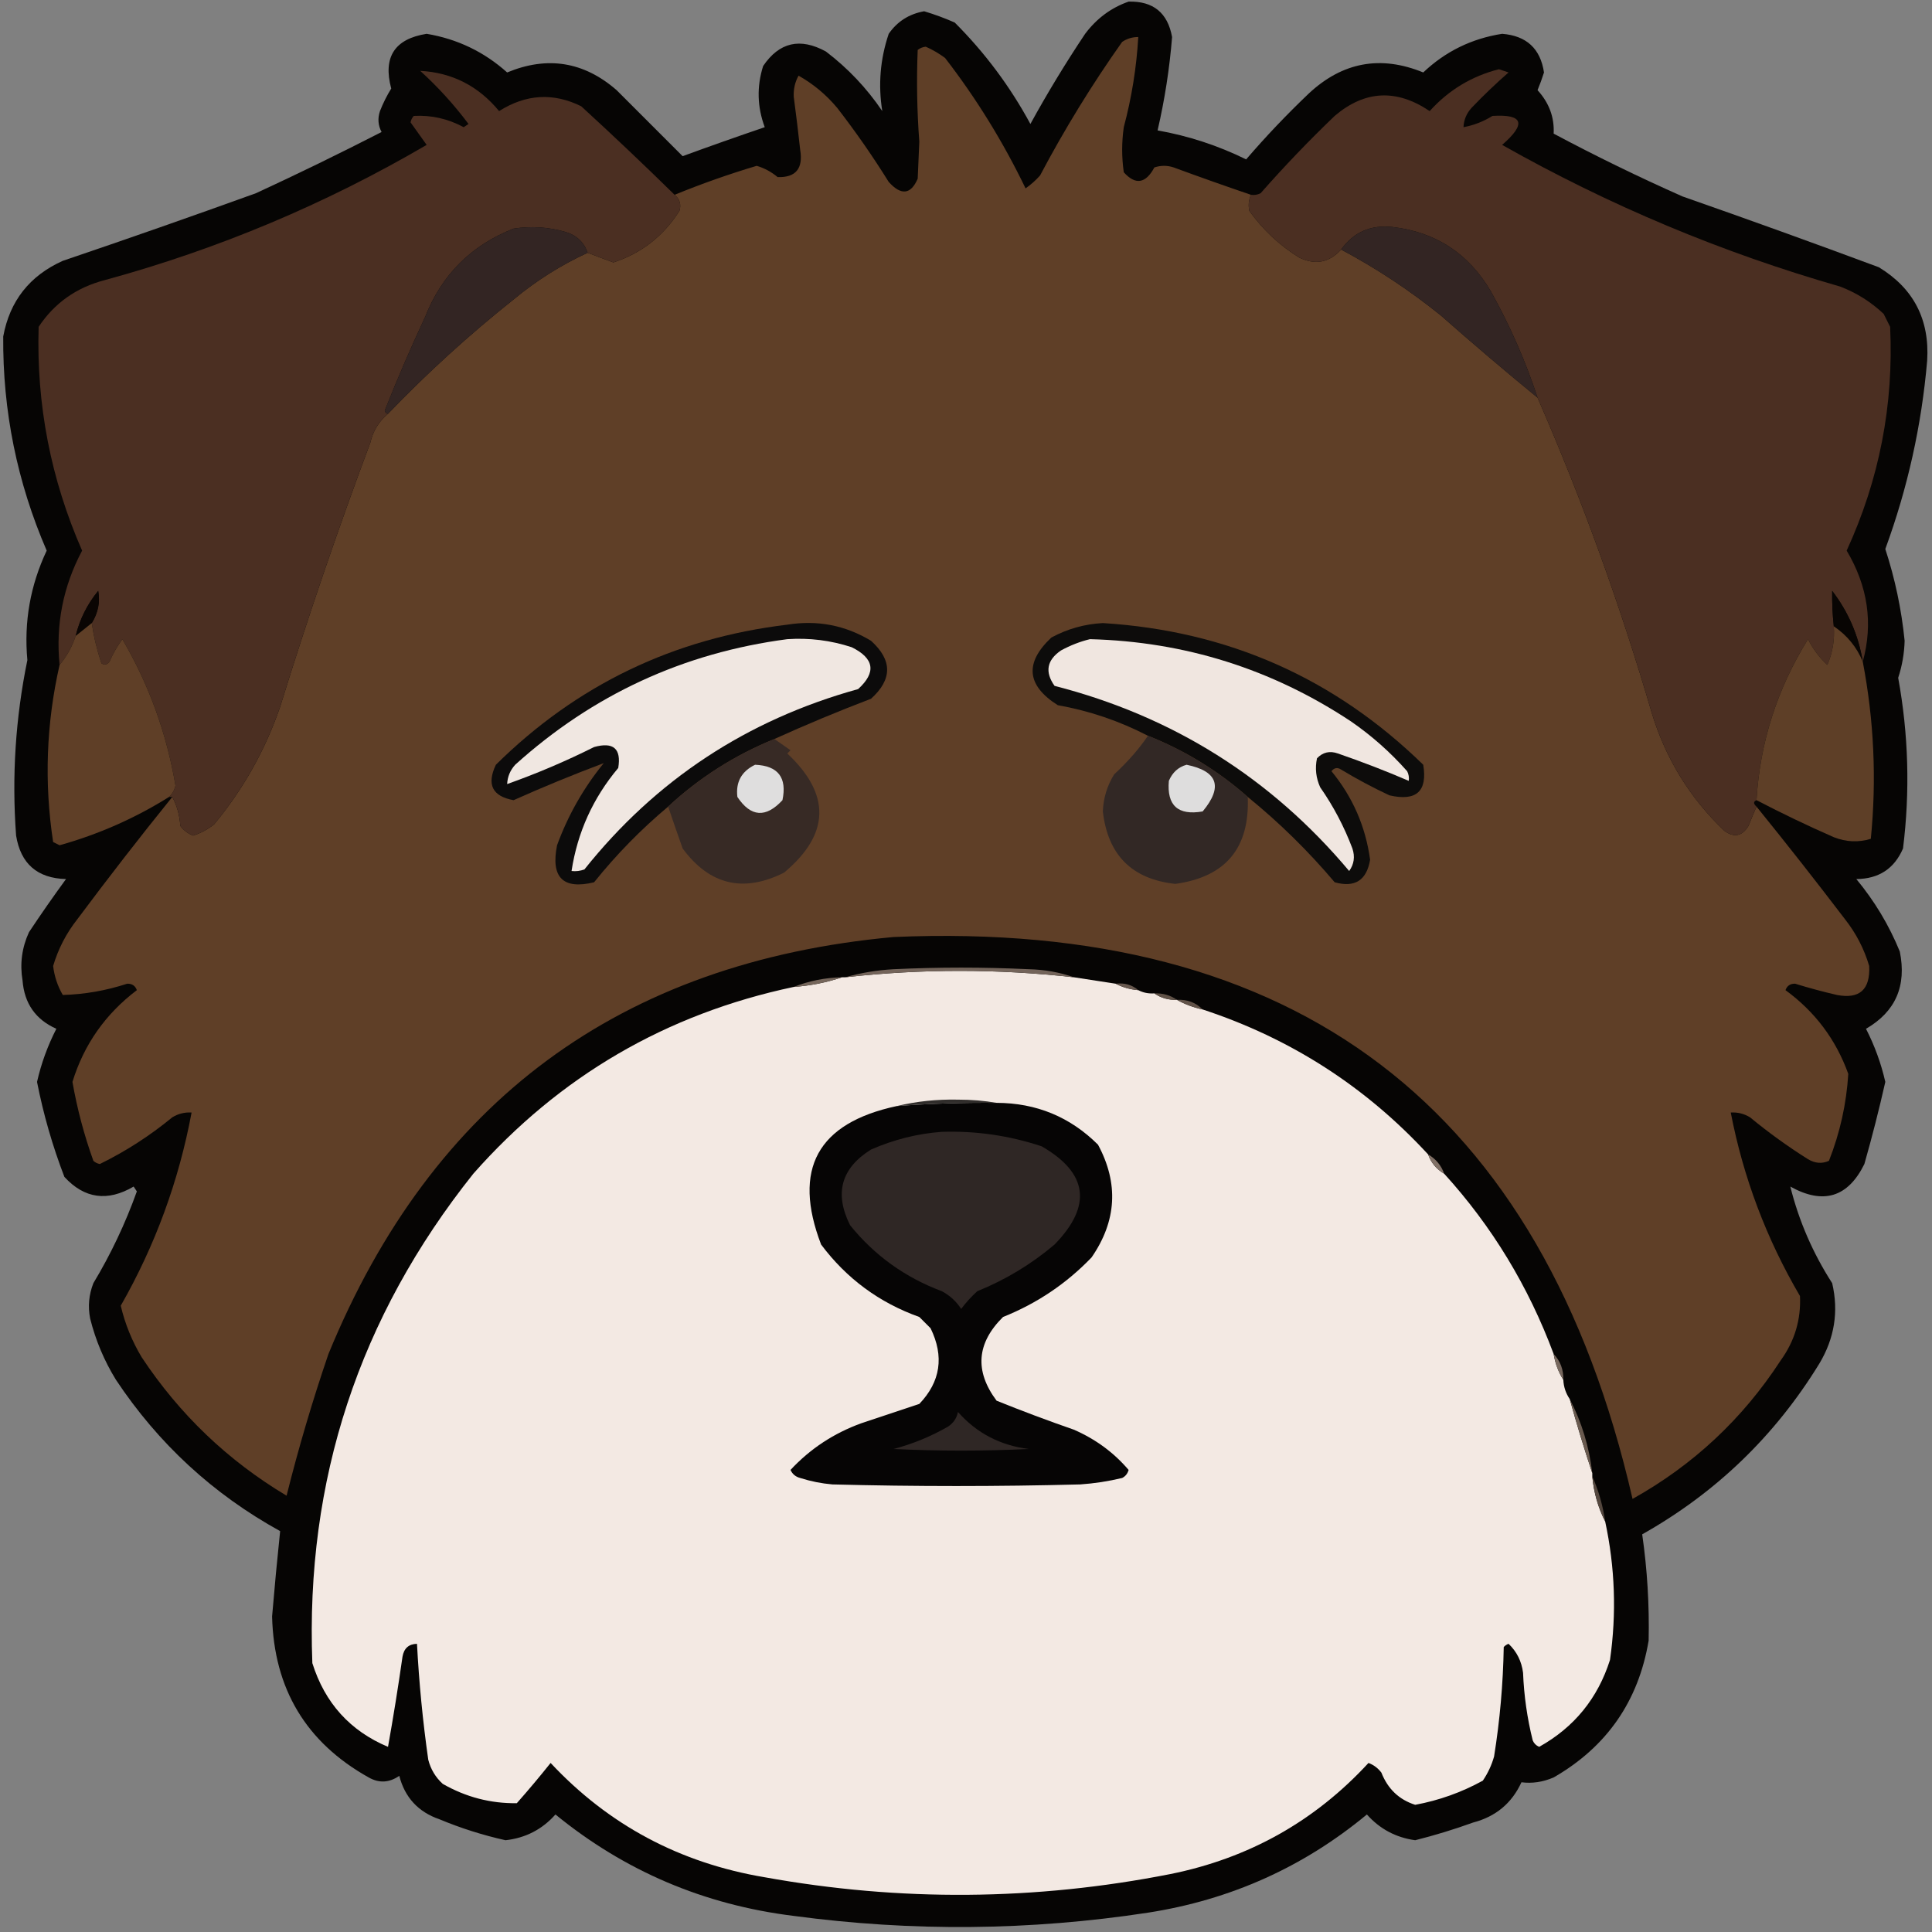 <?xml version="1.0" encoding="UTF-8"?>
<!DOCTYPE svg PUBLIC "-//W3C//DTD SVG 1.1//EN" "http://www.w3.org/Graphics/SVG/1.1/DTD/svg11.dtd">
<svg xmlns="http://www.w3.org/2000/svg" version="1.1" width="600px" height="600px" style="shape-rendering:geometricPrecision; text-rendering:geometricPrecision; image-rendering:optimizeQuality; fill-rule:evenodd; clip-rule:evenodd" xmlns:xlink="http://www.w3.org/1999/xlink">
<rect width="100%" height="100%" fill="#808080" stroke="none"/>
<g><path style="opacity:0.965" fill="#030201" d="M 350.5,0.5 C 358.141,0.307 362.641,3.974 364,11.5C 363.22,21.241 361.72,30.908 359.5,40.5C 369.096,42.199 378.263,45.199 387,49.5C 393.135,42.364 399.635,35.531 406.5,29C 416.96,19.259 428.793,17.093 442,22.5C 448.88,15.977 457.047,11.977 466.5,10.5C 474.062,11.099 478.395,15.099 479.5,22.5C 478.907,24.382 478.24,26.215 477.5,28C 481.096,31.942 482.762,36.442 482.5,41.5C 495.582,48.474 508.915,54.974 522.5,61C 542.921,68.14 563.254,75.473 583.5,83C 594.291,89.58 599.291,99.246 598.5,112C 596.771,132.082 592.438,151.582 585.5,170.5C 588.529,179.783 590.529,189.283 591.5,199C 591.393,202.929 590.726,206.763 589.5,210.5C 592.709,228.101 593.209,245.768 591,263.5C 588.301,269.775 583.468,272.942 576.5,273C 582.159,279.819 586.659,287.319 590,295.5C 592.171,306.201 588.671,314.201 579.5,319.5C 582.202,324.776 584.202,330.276 585.5,336C 583.577,344.523 581.411,353.023 579,361.5C 573.894,371.859 566.228,374.193 556,368.5C 558.653,379.148 562.986,389.148 569,398.5C 571.054,407.306 569.721,415.639 565,423.5C 551.236,445.931 532.903,463.598 510,476.5C 511.571,487.416 512.238,498.416 512,509.5C 508.839,528.323 499.006,542.49 482.5,552C 479.181,553.431 475.848,553.931 472.5,553.5C 469.512,560.005 464.512,564.172 457.5,566C 451.59,568.137 445.59,569.97 439.5,571.5C 433.499,570.667 428.499,568 424.5,563.5C 404.777,579.855 382.11,590.021 356.5,594C 319.884,599.592 283.217,599.925 246.5,595C 218.656,591.565 193.989,581.065 172.5,563.5C 168.377,568.145 163.211,570.812 157,571.5C 149.974,569.936 143.141,567.769 136.5,565C 129.903,562.737 125.736,558.237 124,551.5C 120.881,553.664 117.714,553.831 114.5,552C 95.062,541.143 85.062,524.476 84.5,502C 85.247,493.116 86.081,484.282 87,475.5C 66.189,464.025 49.189,448.358 36,428.5C 32.364,422.597 29.697,416.263 28,409.5C 27.262,405.739 27.595,402.072 29,398.5C 34.423,389.485 38.923,379.985 42.5,370C 42.167,369.5 41.833,369 41.5,368.5C 33.378,373.258 26.212,372.258 20,365.5C 16.308,355.896 13.475,346.063 11.5,336C 12.798,330.276 14.798,324.776 17.5,319.5C 11.059,316.636 7.559,311.636 7,304.5C 6.133,299.303 6.8,294.303 9,289.5C 12.71,283.913 16.544,278.413 20.5,273C 11.593,272.758 6.426,268.258 5,259.5C 3.64,241.16 4.807,222.994 8.5,205C 7.405,193.141 9.405,181.807 14.5,171C 5.315,149.764 0.815,127.598 1,104.5C 3.026,93.467 9.193,85.634 19.5,81C 39.564,74.201 59.564,67.201 79.5,60C 92.623,53.939 105.623,47.605 118.5,41C 117.409,38.936 117.242,36.77 118,34.5C 118.97,32.041 120.137,29.707 121.5,27.5C 118.878,17.742 122.544,12.075 132.5,10.5C 142.028,12.098 150.362,16.098 157.5,22.5C 170.005,17.314 181.339,19.147 191.5,28C 198.4,34.9 205.233,41.733 212,48.5C 220.483,45.395 228.983,42.395 237.5,39.5C 235.154,33.222 234.988,26.889 237,20.5C 241.997,13.111 248.497,11.611 256.5,16C 263.356,21.223 269.189,27.39 274,34.5C 272.684,26.352 273.351,18.352 276,10.5C 278.654,6.668 282.321,4.334 287,3.5C 290.216,4.462 293.382,5.628 296.5,7C 305.874,16.37 313.707,26.87 320,38.5C 325.269,28.904 330.936,19.57 337,10.5C 340.585,5.724 345.085,2.391 350.5,0.5 Z"/></g>
<g><path style="opacity:1" fill="#5f3f27" d="M 388.5,60.5 C 387.782,62.137 387.616,63.803 388,65.5C 392.21,71.377 397.377,76.211 403.5,80C 408.473,82.394 412.806,81.561 416.5,77.5C 427.421,83.304 437.754,90.137 447.5,98C 457.373,106.71 467.373,115.21 477.5,123.5C 491.376,155.285 503.21,187.952 513,221.5C 517.34,235.694 524.84,247.861 535.5,258C 538.51,260.222 541.01,259.722 543,256.5C 543.845,254.389 544.678,252.389 545.5,250.5C 554.803,261.98 563.97,273.647 573,285.5C 576.422,289.844 578.922,294.677 580.5,300C 580.845,307.329 577.512,310.329 570.5,309C 566.123,307.989 561.79,306.822 557.5,305.5C 556,305.453 555,306.119 554.5,307.5C 563.676,314.196 570.176,322.862 574,333.5C 573.433,342.772 571.433,351.772 568,360.5C 565.853,361.476 563.686,361.309 561.5,360C 555.221,356.054 549.221,351.721 543.5,347C 541.655,345.872 539.655,345.372 537.5,345.5C 541.398,365.688 548.564,384.688 559,402.5C 559.343,409.829 557.343,416.495 553,422.5C 541.191,440.644 525.857,454.977 507,465.5C 479.081,343.761 402.581,285.594 277.5,291C 192.735,298.779 134.235,341.946 102,420.5C 97.041,435.008 92.707,449.675 89,464.5C 70.758,453.593 55.758,439.259 44,421.5C 41.001,416.502 38.834,411.169 37.5,405.5C 48.197,386.765 55.531,366.765 59.5,345.5C 57.345,345.372 55.345,345.872 53.5,347C 46.545,352.724 39.045,357.558 31,361.5C 30.228,361.355 29.561,361.022 29,360.5C 26.133,352.532 23.966,344.366 22.5,336C 26.053,324.42 32.72,314.92 42.5,307.5C 42,306.119 41,305.453 39.5,305.5C 32.95,307.641 26.284,308.808 19.5,309C 17.889,306.231 16.889,303.231 16.5,300C 18.078,294.677 20.578,289.844 24,285.5C 33.6,272.622 43.434,259.956 53.5,247.5C 54.963,250.203 55.796,253.203 56,256.5C 57.062,257.899 58.395,258.899 60,259.5C 62.39,258.722 64.557,257.555 66.5,256C 75.515,245.145 82.348,232.979 87,219.5C 95.54,191.88 104.873,164.546 115,137.5C 115.837,133.843 117.67,130.843 120.5,128.5C 132.706,115.794 145.706,103.961 159.5,93C 166.548,87.145 174.215,82.312 182.5,78.5C 185.186,79.537 187.852,80.537 190.5,81.5C 199.183,78.663 206.016,73.33 211,65.5C 211.613,63.505 211.113,61.838 209.5,60.5C 217.831,57.088 226.331,54.088 235,51.5C 237.38,52.201 239.547,53.367 241.5,55C 247.142,55.176 249.476,52.342 248.5,46.5C 247.898,40.992 247.232,35.492 246.5,30C 246.404,27.625 246.904,25.459 248,23.5C 252.584,26.08 256.584,29.413 260,33.5C 265.723,40.891 271.056,48.557 276,56.5C 279.862,60.775 282.862,60.442 285,55.5C 285.167,51.667 285.333,47.833 285.5,44C 284.784,34.502 284.617,25.002 285,15.5C 285.725,14.941 286.558,14.608 287.5,14.5C 289.606,15.43 291.606,16.596 293.5,18C 303.212,30.579 311.545,44.079 318.5,58.5C 320.149,57.352 321.649,56.019 323,54.5C 330.622,40.082 339.122,26.248 348.5,13C 350.025,11.991 351.692,11.491 353.5,11.5C 352.953,20.979 351.453,30.312 349,39.5C 348.333,44.167 348.333,48.833 349,53.5C 352.631,57.535 355.797,57.035 358.5,52C 360.5,51.333 362.5,51.333 364.5,52C 372.486,54.939 380.486,57.773 388.5,60.5 Z"/></g>
<g><path style="opacity:1" fill="#4b2f22" d="M 209.5,60.5 C 211.113,61.838 211.613,63.505 211,65.5C 206.016,73.33 199.183,78.663 190.5,81.5C 187.852,80.537 185.186,79.537 182.5,78.5C 181.342,75.178 179.008,73.012 175.5,72C 170.254,70.494 164.921,70.161 159.5,71C 146.333,76.167 137.167,85.333 132,98.5C 127.541,108.043 123.375,117.71 119.5,127.5C 119.624,128.107 119.957,128.44 120.5,128.5C 117.67,130.843 115.837,133.843 115,137.5C 104.873,164.546 95.54,191.88 87,219.5C 82.348,232.979 75.515,245.145 66.5,256C 64.557,257.555 62.39,258.722 60,259.5C 58.395,258.899 57.062,257.899 56,256.5C 55.796,253.203 54.963,250.203 53.5,247.5C 53.167,247.5 52.833,247.5 52.5,247.5C 53.471,246.601 54.138,245.434 54.5,244C 51.755,227.759 46.255,212.592 38,198.5C 36.414,200.67 35.08,203.004 34,205.5C 33.282,206.451 32.449,206.617 31.5,206C 30.104,201.827 29.104,197.661 28.5,193.5C 30.471,190.321 31.138,186.988 30.5,183.5C 27.096,187.642 24.762,192.309 23.5,197.5C 22.389,200.856 20.723,203.856 18.5,206.5C 17.264,193.946 19.598,182.113 25.5,171C 15.767,148.814 11.267,125.647 12,101.5C 16.909,94.113 23.743,89.28 32.5,87C 67.695,77.402 101.028,63.402 132.5,45C 130.819,42.656 129.152,40.323 127.5,38C 127.645,37.228 127.978,36.561 128.5,36C 133.947,35.7 139.114,36.866 144,39.5C 144.5,39.167 145,38.833 145.5,38.5C 141.026,32.525 136.026,27.025 130.5,22C 140.412,22.541 148.578,26.708 155,34.5C 163.334,29.219 171.834,28.719 180.5,33C 190.391,42.061 200.058,51.228 209.5,60.5 Z"/></g>
<g><path style="opacity:1" fill="#4b2f22" d="M 578.5,205.5 C 577.175,197.352 574.008,190.019 569,183.5C 568.938,187.148 569.105,190.815 569.5,194.5C 569.811,198.68 569.145,202.68 567.5,206.5C 565.025,204.23 563.025,201.563 561.5,198.5C 551.9,213.96 546.567,230.627 545.5,248.5C 544.494,248.938 544.494,249.604 545.5,250.5C 544.678,252.389 543.845,254.389 543,256.5C 541.01,259.722 538.51,260.222 535.5,258C 524.84,247.861 517.34,235.694 513,221.5C 503.21,187.952 491.376,155.285 477.5,123.5C 473.744,112.08 468.911,101.08 463,90.5C 456.089,78.737 445.922,72.07 432.5,70.5C 425.709,69.755 420.376,72.088 416.5,77.5C 412.806,81.561 408.473,82.394 403.5,80C 397.377,76.211 392.21,71.377 388,65.5C 387.616,63.803 387.782,62.137 388.5,60.5C 389.552,60.65 390.552,60.483 391.5,60C 398.802,51.697 406.469,43.697 414.5,36C 423.838,28.045 433.671,27.545 444,34.5C 449.874,27.982 457.041,23.648 465.5,21.5C 466.5,21.833 467.5,22.167 468.5,22.5C 464.542,25.957 460.708,29.623 457,33.5C 455.441,35.217 454.608,37.217 454.5,39.5C 457.691,38.908 460.691,37.741 463.5,36C 473.086,35.413 474.086,38.413 466.5,45C 499.756,63.793 534.756,78.46 571.5,89C 576.59,90.958 581.09,93.792 585,97.5C 585.667,98.833 586.333,100.167 587,101.5C 588.138,125.755 583.638,148.921 573.5,171C 580.107,182.114 581.773,193.614 578.5,205.5 Z"/></g>
<g><path style="opacity:1" fill="#332523" d="M 182.5,78.5 C 174.215,82.312 166.548,87.145 159.5,93C 145.706,103.961 132.706,115.794 120.5,128.5C 119.957,128.44 119.624,128.107 119.5,127.5C 123.375,117.71 127.541,108.043 132,98.5C 137.167,85.333 146.333,76.167 159.5,71C 164.921,70.161 170.254,70.494 175.5,72C 179.008,73.012 181.342,75.178 182.5,78.5 Z"/></g>
<g><path style="opacity:1" fill="#332523" d="M 477.5,123.5 C 467.373,115.21 457.373,106.71 447.5,98C 437.754,90.137 427.421,83.304 416.5,77.5C 420.376,72.088 425.709,69.755 432.5,70.5C 445.922,72.07 456.089,78.737 463,90.5C 468.911,101.08 473.744,112.08 477.5,123.5 Z"/></g>
<g><path style="opacity:1" fill="#080503" d="M 578.5,205.5 C 576.635,200.962 573.635,197.296 569.5,194.5C 569.105,190.815 568.938,187.148 569,183.5C 574.008,190.019 577.175,197.352 578.5,205.5 Z"/></g>
<g><path style="opacity:1" fill="#0a0503" d="M 28.5,193.5 C 26.833,194.833 25.167,196.167 23.5,197.5C 24.762,192.309 27.096,187.642 30.5,183.5C 31.138,186.988 30.471,190.321 28.5,193.5 Z"/></g>
<g><path style="opacity:1" fill="#5f3f27" d="M 28.5,193.5 C 29.104,197.661 30.104,201.827 31.5,206C 32.449,206.617 33.282,206.451 34,205.5C 35.08,203.004 36.414,200.67 38,198.5C 46.255,212.592 51.755,227.759 54.5,244C 54.138,245.434 53.471,246.601 52.5,247.5C 41.923,254.12 30.59,259.12 18.5,262.5C 17.833,262.167 17.167,261.833 16.5,261.5C 13.692,243.07 14.359,224.736 18.5,206.5C 20.723,203.856 22.389,200.856 23.5,197.5C 25.167,196.167 26.833,194.833 28.5,193.5 Z"/></g>
<g><path style="opacity:1" fill="#0c0b0b" d="M 240.5,229.5 C 228.156,234.534 217.156,241.534 207.5,250.5C 199.047,257.583 191.38,265.417 184.5,274C 174.834,276.335 171.001,272.502 173,262.5C 176.409,253.181 181.242,244.681 187.5,237C 178.113,240.521 168.78,244.355 159.5,248.5C 152.908,247.317 151.075,243.65 154,237.5C 179.082,212.711 209.249,198.211 244.5,194C 253.816,192.498 262.483,194.164 270.5,199C 277.167,205 277.167,211 270.5,217C 260.289,220.897 250.289,225.063 240.5,229.5 Z"/></g>
<g><path style="opacity:1" fill="#0d0c0b" d="M 387.5,247.5 C 378.344,239.414 368.011,233.08 356.5,228.5C 347.66,223.915 338.326,220.748 328.5,219C 318.806,212.862 318.139,205.862 326.5,198C 331.487,195.302 336.82,193.802 342.5,193.5C 381.253,195.904 414.42,210.57 442,237.5C 443.365,245.762 439.865,248.928 431.5,247C 426.341,244.588 421.341,241.921 416.5,239C 415.365,238.251 414.365,238.417 413.5,239.5C 420.091,247.518 424.091,256.684 425.5,267C 424.424,273.41 420.757,275.743 414.5,274C 406.268,264.267 397.268,255.434 387.5,247.5 Z"/></g>
<g><path style="opacity:1" fill="#5e3f27" d="M 569.5,194.5 C 573.635,197.296 576.635,200.962 578.5,205.5C 581.993,223.745 582.826,242.079 581,260.5C 577.179,261.675 573.346,261.508 569.5,260C 561.352,256.426 553.352,252.592 545.5,248.5C 546.567,230.627 551.9,213.96 561.5,198.5C 563.025,201.563 565.025,204.23 567.5,206.5C 569.145,202.68 569.811,198.68 569.5,194.5 Z"/></g>
<g><path style="opacity:1" fill="#f0e7e1" d="M 244.5,198.5 C 251.342,198.039 258.009,198.872 264.5,201C 271.532,204.479 272.199,208.813 266.5,214C 231.983,223.558 203.65,242.224 181.5,270C 180.207,270.49 178.873,270.657 177.5,270.5C 179.327,258.51 184.16,247.843 192,238.5C 192.993,232.498 190.493,230.332 184.5,232C 175.699,236.403 166.699,240.236 157.5,243.5C 157.608,241.217 158.441,239.217 160,237.5C 184.114,215.739 212.28,202.739 244.5,198.5 Z"/></g>
<g><path style="opacity:1" fill="#f0e6e0" d="M 338.5,198.5 C 367.955,199.263 394.955,207.763 419.5,224C 425.928,228.423 431.761,233.59 437,239.5C 437.483,240.448 437.649,241.448 437.5,242.5C 430.3,239.403 422.966,236.569 415.5,234C 412.975,233.104 410.808,233.604 409,235.5C 408.348,238.594 408.682,241.594 410,244.5C 414.113,250.391 417.446,256.724 420,263.5C 420.851,266.053 420.518,268.386 419,270.5C 394.743,241.61 364.243,222.443 327.5,213C 324.431,208.675 325.098,205.008 329.5,202C 332.459,200.396 335.459,199.229 338.5,198.5 Z"/></g>
<g><path style="opacity:1" fill="#372a25" d="M 240.5,229.5 C 242.1,230.644 243.767,231.811 245.5,233C 245.167,233.333 244.833,233.667 244.5,234C 258.093,246.755 257.759,259.088 243.5,271C 230.86,277.34 220.36,274.84 212,263.5C 210.43,259.073 208.93,254.74 207.5,250.5C 217.156,241.534 228.156,234.534 240.5,229.5 Z"/></g>
<g><path style="opacity:1" fill="#dfdede" d="M 234.5,237.5 C 241.632,237.802 244.465,241.469 243,248.5C 237.833,254.092 233.167,253.759 229,247.5C 228.448,242.879 230.282,239.545 234.5,237.5 Z"/></g>
<g><path style="opacity:1" fill="#322825" d="M 356.5,228.5 C 368.011,233.08 378.344,239.414 387.5,247.5C 388.145,263.351 380.645,272.351 365,274.5C 351.546,273.046 344.046,265.546 342.5,252C 342.656,247.864 343.823,244.031 346,240.5C 350.318,236.489 353.818,232.489 356.5,228.5 Z"/></g>
<g><path style="opacity:1" fill="#dedddd" d="M 368.5,237.5 C 378.203,239.498 379.87,244.332 373.5,252C 365.83,253.327 362.33,250.161 363,242.5C 364.107,239.887 365.94,238.22 368.5,237.5 Z"/></g>
<g><path style="opacity:1" fill="#f3e9e3" d="M 333.5,303.5 C 337.833,304.167 342.167,304.833 346.5,305.5C 348.599,306.612 350.933,307.279 353.5,307.5C 355.042,308.301 356.708,308.634 358.5,308.5C 360.515,309.924 362.848,310.59 365.5,310.5C 367.936,311.871 370.603,312.871 373.5,313.5C 400.791,322.471 424.125,337.471 443.5,358.5C 444.419,361.089 446.086,363.089 448.5,364.5C 463.344,380.821 474.677,399.487 482.5,420.5C 482.98,423.443 483.98,426.11 485.5,428.5C 485.604,430.703 486.27,432.703 487.5,434.5C 489.666,442.322 491.999,449.989 494.5,457.5C 494.5,457.833 494.5,458.167 494.5,458.5C 494.964,463.531 496.297,468.198 498.5,472.5C 501.563,486.758 502.063,501.092 500,515.5C 496.207,527.437 488.874,536.437 478,542.5C 477.055,542.095 476.388,541.428 476,540.5C 474.283,533.615 473.283,526.615 473,519.5C 472.542,515.917 471.042,512.917 468.5,510.5C 467.914,510.709 467.414,511.043 467,511.5C 466.803,522.906 465.803,534.24 464,545.5C 463.235,548.196 462.068,550.696 460.5,553C 453.899,556.634 446.899,559.134 439.5,560.5C 434.499,558.909 430.999,555.576 429,550.5C 427.938,549.101 426.605,548.101 425,547.5C 408.336,565.588 387.836,577.088 363.5,582C 321.564,590.265 279.564,590.598 237.5,583C 211.143,578.577 188.976,566.744 171,547.5C 167.627,551.727 164.127,555.894 160.5,560C 152.356,560.11 144.689,558.11 137.5,554C 135.263,551.97 133.763,549.47 133,546.5C 131.299,534.547 130.132,522.547 129.5,510.5C 126.95,510.561 125.45,511.894 125,514.5C 123.662,523.87 122.162,533.204 120.5,542.5C 108.728,537.553 100.894,528.887 97,516.5C 94.825,459.692 111.491,409.026 147,364.5C 173.73,334.215 206.897,314.882 246.5,306.5C 251.744,306.118 256.744,305.118 261.5,303.5C 261.833,303.5 262.167,303.5 262.5,303.5C 286.17,300.85 309.836,300.85 333.5,303.5 Z"/></g>
<g><path style="opacity:1" fill="#73645a" d="M 333.5,303.5 C 309.836,300.85 286.17,300.85 262.5,303.5C 267.272,302.129 272.272,301.296 277.5,301C 291.5,300.333 305.5,300.333 319.5,301C 324.434,301.116 329.1,301.949 333.5,303.5 Z"/></g>
<g><path style="opacity:1" fill="#75665b" d="M 261.5,303.5 C 256.744,305.118 251.744,306.118 246.5,306.5C 251.206,304.625 256.206,303.625 261.5,303.5 Z"/></g>
<g><path style="opacity:1" fill="#68594f" d="M 346.5,305.5 C 349.228,305.171 351.562,305.837 353.5,307.5C 350.933,307.279 348.599,306.612 346.5,305.5 Z"/></g>
<g><path style="opacity:1" fill="#605247" d="M 358.5,308.5 C 361.152,308.41 363.485,309.076 365.5,310.5C 362.848,310.59 360.515,309.924 358.5,308.5 Z"/></g>
<g><path style="opacity:1" fill="#615248" d="M 365.5,310.5 C 368.716,310.345 371.383,311.345 373.5,313.5C 370.603,312.871 367.936,311.871 365.5,310.5 Z"/></g>
<g><path style="opacity:1" fill="#302d2b" d="M 309.5,342.5 C 299.148,342.399 288.815,342.733 278.5,343.5C 284.601,342.028 290.935,341.361 297.5,341.5C 301.681,341.501 305.681,341.834 309.5,342.5 Z"/></g>
<g><path style="opacity:1" fill="#060505" d="M 309.5,342.5 C 321.846,342.536 332.346,346.869 341,355.5C 347.466,367.52 346.799,379.187 339,390.5C 331.198,398.625 322.031,404.792 311.5,409C 303.29,417.125 302.623,425.791 309.5,435C 317.422,438.197 325.422,441.197 333.5,444C 340.248,446.945 345.915,451.112 350.5,456.5C 350.182,457.647 349.516,458.481 348.5,459C 344.227,460.03 339.894,460.697 335.5,461C 309.833,461.667 284.167,461.667 258.5,461C 255.086,460.703 251.753,460.036 248.5,459C 247.09,458.632 246.09,457.799 245.5,456.5C 251.596,449.941 258.93,445.108 267.5,442C 273.5,440 279.5,438 285.5,436C 292.103,429.085 293.27,421.252 289,412.5C 287.833,411.333 286.667,410.167 285.5,409C 273.056,404.552 262.89,397.052 255,386.5C 246.038,363.094 253.872,348.761 278.5,343.5C 288.815,342.733 299.148,342.399 309.5,342.5 Z"/></g>
<g><path style="opacity:1" fill="#2f2725" d="M 292.5,351.5 C 303.127,351.162 313.46,352.662 323.5,356C 337.892,364.297 339.225,374.463 327.5,386.5C 320.298,392.603 312.298,397.437 303.5,401C 301.649,402.684 299.982,404.517 298.5,406.5C 297.002,404.171 295.002,402.337 292.5,401C 281.07,396.715 271.57,389.882 264,380.5C 259.052,370.628 261.219,362.795 270.5,357C 277.643,353.881 284.976,352.048 292.5,351.5 Z"/></g>
<g><path style="opacity:1" fill="#807066" d="M 443.5,358.5 C 445.914,359.911 447.581,361.911 448.5,364.5C 446.086,363.089 444.419,361.089 443.5,358.5 Z"/></g>
<g><path style="opacity:1" fill="#77685e" d="M 482.5,420.5 C 484.585,422.684 485.585,425.351 485.5,428.5C 483.98,426.11 482.98,423.443 482.5,420.5 Z"/></g>
<g><path style="opacity:1" fill="#695a4f" d="M 487.5,434.5 C 491.2,441.61 493.533,449.276 494.5,457.5C 491.999,449.989 489.666,442.322 487.5,434.5 Z"/></g>
<g><path style="opacity:1" fill="#2f2725" d="M 297.5,438.5 C 303.305,445.061 310.639,448.894 319.5,450C 305.5,450.667 291.5,450.667 277.5,450C 283.468,448.423 289.135,446.09 294.5,443C 296.141,441.871 297.141,440.371 297.5,438.5 Z"/></g>
<g><path style="opacity:1" fill="#54473e" d="M 494.5,458.5 C 496.45,462.867 497.783,467.534 498.5,472.5C 496.297,468.198 494.964,463.531 494.5,458.5 Z"/></g>
</svg>

